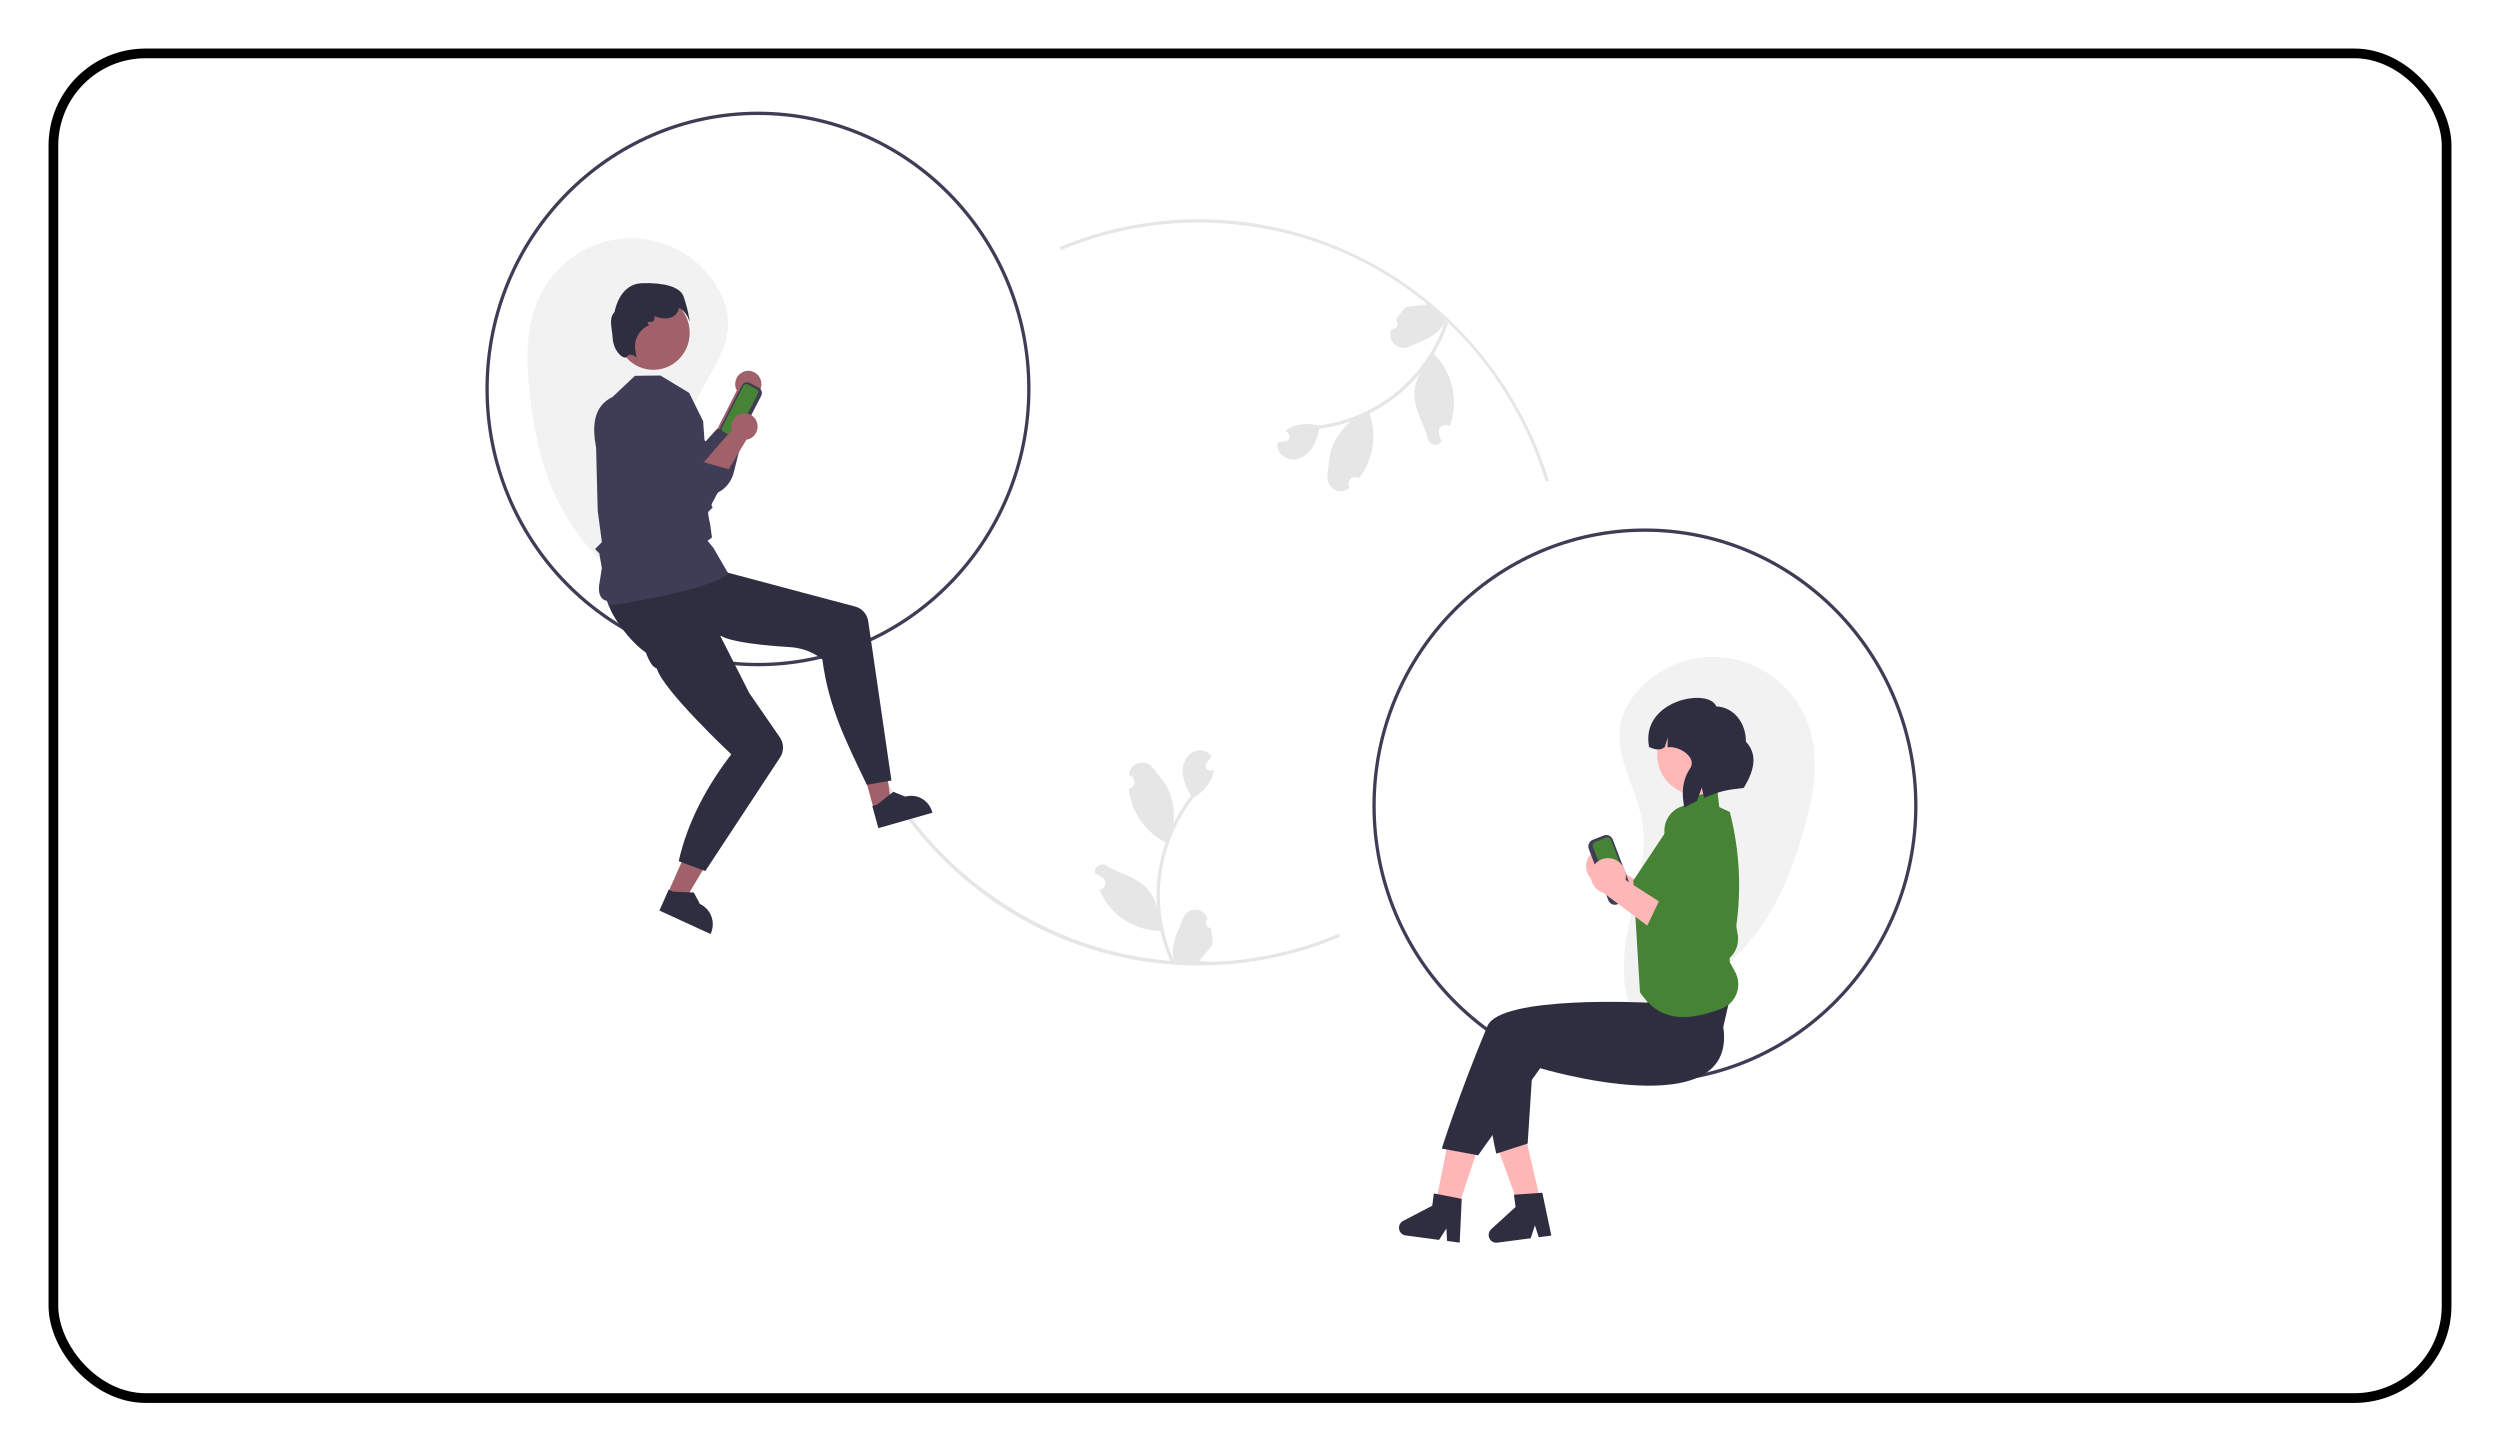 <svg width="515" height="299" viewBox="0 0 515 299" fill="none" xmlns="http://www.w3.org/2000/svg">
<g filter="url(#filter0_d_0_1)">
<rect width="495" height="279" rx="20" fill="white"/>
<rect x="1" y="1" width="493" height="277" rx="19" stroke="black" stroke-width="2"/>
</g>
<g clip-path="url(#clip0_0_1)">
<path d="M138.486 125.53C127.505 120.837 118.702 112.051 113.879 100.97C111.181 94.693 109.864 87.885 109.114 81.077C108.378 74.397 108.228 67.351 111.053 61.275C112.6 57.948 114.968 55.086 117.925 52.967C120.882 50.848 124.329 49.545 127.928 49.185C131.528 48.824 135.158 49.419 138.465 50.91C141.771 52.402 144.642 54.74 146.796 57.696C148.651 60.24 149.955 63.293 149.988 66.46C150.058 73.105 144.807 78.436 142.504 84.654C140.124 91.079 140.981 98.198 141.386 105.052C141.791 111.906 141.534 119.336 137.447 124.8" fill="#F2F2F2"/>
<path d="M335.43 209.543C347.027 206.779 357.147 199.61 363.718 189.502C367.407 183.771 369.822 177.283 371.677 170.697C373.498 164.235 374.801 157.313 373.011 150.843C372.031 147.3 370.166 144.076 367.597 141.485C365.029 138.894 361.844 137.025 358.354 136.058C354.864 135.092 351.187 135.062 347.683 135.972C344.178 136.881 340.964 138.699 338.355 141.248C336.11 143.442 334.324 146.231 333.772 149.349C332.614 155.888 336.917 162.036 338.169 168.557C339.463 175.296 337.45 182.17 335.927 188.859C334.405 195.548 333.44 202.918 336.574 208.999" fill="#F2F2F2"/>
<path d="M246.99 198.874C230.46 198.927 214.378 193.412 201.252 183.188C188.401 173.198 179.012 159.301 174.448 143.514L175.102 143.321C184.332 175.622 213.894 198.182 246.99 198.182C256.885 198.201 266.685 196.211 275.816 192.329L276.078 192.968C266.865 196.885 256.975 198.893 246.99 198.874Z" fill="#E6E6E6"/>
<path d="M318.445 99.251C308.626 67.31 279.911 45.85 246.99 45.85C237.234 45.832 227.571 47.765 218.548 51.54L218.29 50.9C230.359 45.87 243.501 44.101 256.44 45.764C269.38 47.427 281.677 52.466 292.138 60.391C304.869 70.096 314.295 83.612 319.094 99.044L318.445 99.251Z" fill="#E6E6E6"/>
<path d="M338.858 223.108C307.901 223.108 282.716 197.483 282.716 165.984C282.716 134.485 307.901 108.86 338.858 108.86C369.815 108.86 395 134.485 395 165.984C395 197.483 369.815 223.108 338.858 223.108ZM338.858 109.552C308.277 109.552 283.397 134.867 283.397 165.984C283.397 197.101 308.277 222.416 338.858 222.416C369.44 222.416 394.319 197.101 394.319 165.984C394.319 134.867 369.44 109.552 338.858 109.552Z" fill="#3F3D56"/>
<path d="M156.142 137.249C125.185 137.249 100 111.623 100 80.124C100 48.626 125.185 23 156.142 23C187.099 23 212.284 48.626 212.284 80.124C212.284 111.623 187.099 137.249 156.142 137.249ZM156.142 23.692C125.56 23.692 100.681 49.008 100.681 80.124C100.681 111.241 125.56 136.556 156.142 136.556C186.723 136.556 211.603 111.241 211.603 80.124C211.603 49.008 186.723 23.692 156.142 23.692Z" fill="#3F3D56"/>
<path d="M151.777 80.446L146.819 90.243L151.714 93.098C151.714 93.098 155.072 82.093 155.171 81.676C155.678 81.465 156.109 81.103 156.409 80.638C156.709 80.172 156.862 79.625 156.85 79.068C156.837 78.512 156.659 77.972 156.339 77.521C156.018 77.07 155.571 76.729 155.055 76.542C154.54 76.355 153.981 76.332 153.453 76.475C152.924 76.619 152.451 76.922 152.096 77.346C151.74 77.769 151.519 78.292 151.463 78.845C151.406 79.399 151.515 79.957 151.777 80.446Z" fill="#A0616A"/>
<path d="M126.334 81.778C128.546 90.115 136.494 95.41 143.095 101.758C143.908 102.048 144.771 102.163 145.63 102.094C146.489 102.026 147.324 101.775 148.082 101.36C148.841 100.944 149.505 100.372 150.034 99.68C150.562 98.987 150.943 98.191 151.152 97.34L153.377 88.482L147.722 88.328L145.382 90.916L137.811 85.426L126.334 81.778Z" fill="#3F3D56"/>
<path d="M330.512 174.86C331.472 174.924 332.369 175.367 333.014 176.094C333.658 176.821 333.998 177.775 333.961 178.753C333.951 178.952 333.924 179.149 333.882 179.344L344.784 186.332L338.757 189.045L329.328 181.992C328.55 181.751 327.872 181.253 327.401 180.579C326.93 179.904 326.692 179.089 326.723 178.262C326.746 177.792 326.859 177.331 327.057 176.905C327.255 176.479 327.533 176.097 327.876 175.78C328.218 175.464 328.619 175.219 329.055 175.06C329.491 174.901 329.953 174.831 330.415 174.854C330.447 174.856 330.48 174.858 330.512 174.86Z" fill="#FFB6B6"/>
<path d="M341.025 183.156L338.323 188.828L349.006 195.824C349.767 196.326 350.64 196.622 351.544 196.683C352.449 196.745 353.353 196.57 354.173 196.176C355.168 195.691 355.982 194.889 356.492 193.893C357.001 192.896 357.178 191.758 356.997 190.649L353.53 170.512C353.297 169.103 352.543 167.838 351.422 166.978C350.3 166.118 348.898 165.727 347.502 165.887C346.129 166.04 344.872 166.741 344.008 167.837C343.143 168.932 342.742 170.333 342.892 171.729C342.898 171.784 342.905 171.839 342.912 171.893C342.938 172.087 342.975 172.278 343.021 172.468L346.806 186.789L341.025 183.156Z" fill="#468335"/>
<path d="M331.315 185.456L327.292 174.893C327.155 174.531 327.164 174.129 327.318 173.775C327.472 173.42 327.757 173.142 328.112 173.002L330.375 172.11C330.73 171.97 331.126 171.979 331.474 172.136C331.822 172.292 332.096 172.583 332.234 172.944L336.257 183.507C336.394 183.868 336.385 184.271 336.231 184.625C336.077 184.98 335.791 185.258 335.436 185.398L333.174 186.29C332.819 186.43 332.423 186.421 332.075 186.264C331.726 186.108 331.453 185.817 331.315 185.456Z" fill="#3F3D56"/>
<path d="M328.582 173.436C328.391 173.512 328.237 173.662 328.154 173.853C328.071 174.044 328.066 174.26 328.14 174.455L332.163 185.018C332.238 185.212 332.385 185.369 332.573 185.454C332.761 185.538 332.974 185.543 333.165 185.468L335.428 184.576C335.619 184.5 335.773 184.35 335.856 184.159C335.939 183.968 335.944 183.751 335.87 183.556L331.847 172.994C331.772 172.799 331.625 172.642 331.437 172.558C331.249 172.474 331.036 172.469 330.845 172.544L328.582 173.436Z" fill="#468335"/>
<path d="M340.266 207.496H355.544V191.95H340.266V207.496Z" fill="#FFB8B8"/>
<path d="M304.033 237.733L298.198 235.736L294.948 251.897L298.902 253.25L304.033 237.733Z" fill="#FFB6B6"/>
<path d="M314.381 234.659L308.39 236.1L314.024 251.568L318.084 250.591L314.381 234.659Z" fill="#FFB6B6"/>
<path d="M354.996 211.557C358.058 232.329 317.279 220.048 317.279 220.048L304.492 237.996L297.007 236.611C297.007 236.611 300.375 225.837 306.39 211.393C309.062 204.979 339.395 206.546 339.395 206.546L340.025 201.517L357.378 201.171L354.996 211.557Z" fill="#2F2E41"/>
<path d="M315.991 215.592L304.885 215.852C306.666 231.434 308.235 237.649 308.235 237.649L314.7 235.572L315.991 215.592Z" fill="#2F2E41"/>
<path d="M346.268 166.688L349.343 162.665L353.73 162.472L354.168 166.255L356.341 167.275C358.512 175.664 358.847 184.437 357.323 192.973C357.032 193.252 356.819 193.605 356.707 193.995C356.594 194.386 356.586 194.8 356.684 195.195L356.825 195.767L356.811 195.788C356.349 196.53 356.192 197.428 356.375 198.288L357.413 200.164C357.785 200.839 358.009 201.589 358.068 202.36C358.127 203.132 358.02 203.908 357.755 204.633C357.489 205.359 357.072 206.017 356.531 206.561C355.991 207.106 355.34 207.524 354.624 207.787C348.244 210.14 342.262 211.017 337.837 204.413L336.446 181.401L346.268 166.688Z" fill="#468335"/>
<path d="M349.489 163.733C353.969 163.733 357.6 160.039 357.6 155.481C357.6 150.923 353.969 147.228 349.489 147.228C345.01 147.228 341.379 150.923 341.379 155.481C341.379 160.039 345.01 163.733 349.489 163.733Z" fill="#FFB8B8"/>
<path d="M353.561 145.532C356.995 145.599 359.719 148.84 359.645 152.772C362.186 155.47 361.346 158.771 359.223 162.302C355.338 162.761 354.431 162.952 351.025 164.366L350.576 162.232L349.558 165.011C348.693 165.417 347.833 165.863 346.981 166.348C346.368 163.488 346.52 160.708 348.167 158.287C349.63 156.136 346.069 153.582 343.523 153.943L343.56 151.968L342.921 153.931C341.928 154.674 340.83 154.405 339.704 153.869C337.878 144.213 352.014 141.572 353.561 145.532Z" fill="#2F2E41"/>
<path d="M300.699 255.984L298.1 255.638L297.956 253.079L296.447 255.418L289.552 254.502C289.222 254.458 288.914 254.308 288.673 254.073C288.432 253.839 288.272 253.532 288.215 253.198C288.157 252.863 288.207 252.52 288.355 252.216C288.504 251.912 288.744 251.665 289.041 251.51L295.043 248.373L295.368 245.848L301.114 246.969L300.699 255.984Z" fill="#2F2E41"/>
<path d="M319.575 254.527L316.975 254.867L316.195 252.43L315.322 255.084L308.425 255.987C308.095 256.03 307.759 255.965 307.468 255.8C307.176 255.636 306.944 255.381 306.805 255.073C306.666 254.764 306.628 254.419 306.695 254.087C306.763 253.755 306.933 253.453 307.181 253.227L312.199 248.635L311.88 246.11L317.717 245.703L319.575 254.527Z" fill="#2F2E41"/>
<path d="M331.49 176.791C332.45 176.855 333.348 177.298 333.992 178.025C334.636 178.752 334.976 179.706 334.94 180.684C334.929 180.883 334.902 181.08 334.86 181.275L345.762 188.263L339.735 190.976L330.306 183.923C329.528 183.681 328.85 183.184 328.379 182.51C327.908 181.835 327.67 181.02 327.702 180.193C327.724 179.723 327.837 179.262 328.035 178.836C328.233 178.41 328.511 178.028 328.854 177.711C329.196 177.395 329.597 177.15 330.033 176.991C330.469 176.832 330.931 176.762 331.393 176.785C331.425 176.787 331.458 176.789 331.49 176.791Z" fill="#FFB6B6"/>
<path d="M342.003 185.087L339.301 190.759L349.984 197.754C350.745 198.256 351.618 198.552 352.523 198.614C353.427 198.675 354.331 198.501 355.151 198.106C356.147 197.621 356.961 196.82 357.47 195.823C357.979 194.827 358.156 193.688 357.975 192.58L354.508 172.443C354.275 171.034 353.521 169.769 352.4 168.909C351.278 168.048 349.876 167.658 348.48 167.817C347.8 167.893 347.142 168.104 346.543 168.439C345.943 168.773 345.414 169.225 344.986 169.767C344.558 170.31 344.239 170.933 344.047 171.601C343.856 172.269 343.796 172.968 343.87 173.66C343.876 173.715 343.883 173.769 343.89 173.824C343.916 174.017 343.953 174.209 343.999 174.399L347.784 188.72L342.003 185.087Z" fill="#468335"/>
<path d="M137.569 183.993L140.996 185.565L148.59 172.864L143.532 170.543L137.569 183.993Z" fill="#A0616A"/>
<path d="M135.836 187.574L146.374 192.412L146.434 192.276C146.925 191.169 146.963 189.909 146.541 188.774C146.119 187.638 145.271 186.719 144.183 186.22L142.916 183.85L138.666 183.687L137.746 183.265L135.836 187.574Z" fill="#2F2E41"/>
<path d="M180.014 166.72L183.633 165.686L181.436 150.988L176.094 152.514L180.014 166.72Z" fill="#A0616A"/>
<path d="M180.946 170.598L192.077 167.419L192.037 167.276C191.715 166.107 190.949 165.116 189.908 164.521C188.868 163.927 187.638 163.777 186.489 164.105L184.022 163.116L180.662 165.769L179.69 166.047L180.946 170.598Z" fill="#2F2E41"/>
<path d="M125.233 123.773C125.325 126.498 131.02 133.849 134.016 134.903C134.525 135.082 134.822 135.181 134.822 135.181L135.865 134.86L148.489 130.974C150.7 132.297 157.294 132.97 162.705 133.306C167.011 133.573 169.412 135.864 169.412 135.864C170.682 145.696 174.345 152.863 178.569 161.672L183.638 160.775L178.849 127.962C178.746 127.254 178.44 126.592 177.97 126.058C177.5 125.525 176.886 125.144 176.205 124.963L141.756 115.794C141.756 115.794 139.856 115.444 135.849 117.411C129.253 120.649 125.167 121.791 125.233 123.773Z" fill="#2F2E41"/>
<path d="M131.815 123.246C130.66 125.706 132.372 134.903 134.55 137.246L135.128 137.646L135.323 137.749C136.629 142.245 150.647 155.395 150.647 155.395C145.912 161.532 141.692 169.02 139.81 177.409L145.285 179.445L160.696 156.035C161.1 155.421 161.312 154.698 161.304 153.96C161.296 153.222 161.069 152.504 160.652 151.9L154.365 142.787L144.12 122.596C136.799 122.366 132.657 121.457 131.815 123.246Z" fill="#2F2E41"/>
<path d="M125.439 124.844C125.422 124.844 125.02 123.775 125.012 123.773C124.876 123.734 123.029 123.549 123.444 120.437L123.976 117.013L123.457 113.989L122.584 113.101L123.987 111.674L123.127 105.201L122.797 92.242C121.969 87.79 122.185 83.719 126.198 81.758L130.798 77.417L136.032 77.352L141.971 80.934L144.848 86.771L145.964 102.588L146.797 104.567L146.726 104.633C146.72 104.638 146.165 105.148 145.916 105.429C145.795 105.604 146.022 106.907 146.302 108.014L146.661 110.747L145.756 111.404L146.932 112.817L150.138 118.331L149.946 118.282C149.729 118.227 147.713 121.306 125.587 124.73C125.485 124.746 125.481 124.844 125.439 124.844Z" fill="#3F3D56"/>
<path d="M150.775 90.612L148.943 89.639C148.656 89.486 148.44 89.224 148.343 88.909C148.245 88.594 148.275 88.253 148.425 87.96L152.81 79.408C152.96 79.116 153.219 78.896 153.528 78.797C153.837 78.698 154.173 78.728 154.461 78.881L156.292 79.853C156.58 80.006 156.796 80.269 156.893 80.584C156.99 80.898 156.961 81.24 156.811 81.532L152.425 90.084C152.275 90.376 152.017 90.596 151.707 90.695C151.398 90.794 151.063 90.764 150.775 90.612Z" fill="#3F3D56"/>
<path d="M154.023 79.203C153.867 79.121 153.687 79.105 153.52 79.158C153.353 79.211 153.214 79.33 153.133 79.487L148.748 88.039C148.667 88.197 148.651 88.381 148.703 88.55C148.756 88.72 148.872 88.862 149.027 88.944L150.859 89.916C151.014 89.999 151.195 90.015 151.361 89.961C151.528 89.908 151.667 89.79 151.748 89.632L156.134 81.081C156.214 80.923 156.23 80.739 156.178 80.569C156.125 80.4 156.009 80.258 155.854 80.175L154.023 79.203Z" fill="#468335"/>
<path d="M134.594 76.185C138.728 76.185 142.079 72.775 142.079 68.57C142.079 64.364 138.728 60.955 134.594 60.955C130.461 60.955 127.11 64.364 127.11 68.57C127.11 72.775 130.461 76.185 134.594 76.185Z" fill="#A0616A"/>
<path d="M130.913 73.475C130.585 73.209 130.176 73.069 129.757 73.079C129.627 73.101 129.503 73.151 129.393 73.225C129.283 73.299 129.19 73.396 129.12 73.51C129.081 73.559 129.031 73.599 128.973 73.624C128.915 73.648 128.852 73.658 128.79 73.652C127.992 73.682 126.289 72.175 126.173 69.266C126.118 67.884 125.305 65.545 126.599 64.278C126.686 63.767 127.696 58.483 132.251 58.337C136.914 58.186 140.018 59.139 140.763 60.948C141.281 62.383 141.675 63.862 141.94 65.368L142.096 66.263L141.731 65.433C141.724 65.417 141.058 63.932 139.822 63.437C139.802 63.678 139.741 63.915 139.643 64.136C139.24 65.025 138.224 65.605 137.054 65.614C136.245 65.589 135.448 65.415 134.701 65.1C134.786 65.224 134.833 65.37 134.838 65.521C134.842 65.672 134.804 65.822 134.727 65.951C134.65 66.08 134.539 66.184 134.405 66.251C134.271 66.317 134.122 66.342 133.974 66.324L133.758 66.296C133.69 66.288 133.621 66.303 133.563 66.341C133.505 66.379 133.462 66.436 133.442 66.502C133.421 66.569 133.423 66.641 133.449 66.706C133.475 66.771 133.523 66.824 133.583 66.857L133.774 66.961L133.542 67.074C132.612 67.497 131.845 68.221 131.362 69.134C130.879 70.046 130.707 71.096 130.873 72.119L131.142 73.662L130.913 73.475Z" fill="#2F2E41"/>
<path d="M249.409 191.146C249.204 191.156 249.002 191.101 248.828 190.99C248.655 190.878 248.52 190.715 248.441 190.523C248.362 190.331 248.343 190.118 248.387 189.914C248.43 189.711 248.534 189.526 248.685 189.384L248.753 189.107C248.744 189.085 248.735 189.063 248.726 189.041C248.52 188.545 248.174 188.123 247.733 187.826C247.291 187.53 246.774 187.373 246.245 187.375C245.716 187.377 245.199 187.538 244.76 187.837C244.321 188.137 243.979 188.562 243.776 189.059C242.966 191.043 241.936 193.031 241.682 195.128C241.57 196.056 241.617 196.996 241.821 197.906C239.92 193.686 238.932 189.099 238.926 184.456C238.926 183.291 238.989 182.127 239.117 180.969C239.222 180.02 239.368 179.077 239.555 178.142C240.574 173.065 242.762 168.306 245.939 164.257C247.477 163.403 248.721 162.09 249.503 160.495C249.786 159.922 249.986 159.31 250.097 158.678C249.924 158.701 249.748 158.716 249.574 158.727C249.52 158.73 249.463 158.733 249.409 158.736L249.389 158.737C249.198 158.745 249.009 158.698 248.844 158.6C248.68 158.502 248.546 158.357 248.46 158.184C248.374 158.01 248.34 157.815 248.36 157.622C248.38 157.429 248.455 157.246 248.576 157.096C248.651 157.002 248.725 156.908 248.8 156.814C248.914 156.67 249.031 156.528 249.145 156.383C249.158 156.369 249.17 156.355 249.182 156.34C249.312 156.175 249.443 156.013 249.574 155.848C249.335 155.471 249.014 155.155 248.636 154.925C247.324 154.143 245.516 154.684 244.569 155.891C243.619 157.098 243.439 158.791 243.769 160.298C244.094 161.581 244.63 162.799 245.356 163.898C245.285 163.991 245.211 164.081 245.14 164.173C243.84 165.874 242.708 167.7 241.758 169.625C241.989 167.468 241.713 165.286 240.954 163.259C240.184 161.369 238.741 159.778 237.471 158.144C235.944 156.182 232.815 157.039 232.546 159.526C232.543 159.55 232.541 159.574 232.538 159.598C232.727 159.706 232.912 159.821 233.092 159.943C233.32 160.097 233.496 160.318 233.597 160.576C233.699 160.834 233.722 161.117 233.663 161.388C233.604 161.659 233.466 161.906 233.266 162.096C233.067 162.286 232.816 162.411 232.546 162.453L232.518 162.457C232.586 163.149 232.704 163.835 232.874 164.509C233.365 166.39 234.232 168.147 235.422 169.671C236.612 171.195 238.098 172.452 239.788 173.364C239.899 173.422 240.007 173.48 240.118 173.535C239.164 176.286 238.565 179.152 238.337 182.06C238.208 183.776 238.216 185.499 238.36 187.214L238.352 187.153C237.987 185.246 236.988 183.526 235.522 182.283C233.344 180.462 230.267 179.792 227.918 178.329C227.668 178.166 227.378 178.079 227.081 178.078C226.785 178.077 226.494 178.163 226.243 178.325C225.993 178.487 225.793 178.718 225.668 178.992C225.542 179.265 225.496 179.57 225.535 179.869C225.538 179.89 225.542 179.912 225.545 179.933C225.895 180.078 226.236 180.245 226.566 180.434C226.755 180.542 226.939 180.657 227.12 180.779C227.347 180.933 227.523 181.153 227.625 181.411C227.727 181.669 227.749 181.952 227.69 182.224C227.631 182.495 227.493 182.742 227.294 182.932C227.095 183.122 226.843 183.246 226.574 183.288L226.546 183.293C226.526 183.296 226.509 183.298 226.489 183.301C227.087 184.755 227.927 186.093 228.972 187.257C230.262 188.666 231.822 189.792 233.555 190.566C235.288 191.339 237.158 191.745 239.051 191.757H239.054C239.568 194.029 240.312 196.24 241.275 198.355H249.21C249.238 198.265 249.264 198.173 249.29 198.083C248.555 198.13 247.818 198.085 247.094 197.95C247.683 197.215 248.271 196.474 248.86 195.739C248.873 195.725 248.886 195.711 248.897 195.696C249.196 195.319 249.497 194.946 249.796 194.57L249.796 194.569C249.812 193.416 249.682 192.266 249.409 191.146Z" fill="#E6E6E6"/>
<path d="M287.551 65.953C287.704 66.092 287.811 66.275 287.859 66.478C287.906 66.68 287.892 66.893 287.816 67.087C287.741 67.281 287.609 67.446 287.438 67.561C287.267 67.676 287.065 67.735 286.861 67.73L286.622 67.879C286.613 67.901 286.604 67.924 286.595 67.946C286.403 68.448 286.361 68.995 286.474 69.521C286.586 70.047 286.849 70.527 287.229 70.901C287.61 71.275 288.09 71.527 288.61 71.624C289.13 71.722 289.667 71.66 290.153 71.448C292.094 70.602 294.195 69.911 295.816 68.589C296.532 68.004 297.143 67.298 297.622 66.501C296.088 70.873 293.649 74.86 290.469 78.189C289.67 79.024 288.826 79.812 287.94 80.551C287.214 81.156 286.463 81.727 285.687 82.264C281.475 85.176 276.644 87.03 271.591 87.673C269.904 87.192 268.112 87.249 266.458 87.837C265.862 88.046 265.299 88.342 264.786 88.716C264.926 88.823 265.062 88.937 265.194 89.052C265.235 89.089 265.278 89.127 265.318 89.163L265.334 89.177C265.476 89.306 265.579 89.475 265.63 89.662C265.68 89.849 265.677 90.047 265.619 90.232C265.562 90.418 265.453 90.582 265.306 90.706C265.159 90.829 264.98 90.907 264.79 90.93C264.672 90.944 264.554 90.958 264.436 90.972C264.255 90.994 264.075 91.013 263.894 91.036C263.875 91.036 263.856 91.038 263.838 91.041C263.631 91.066 263.426 91.089 263.219 91.114C263.131 91.554 263.145 92.008 263.258 92.442C263.661 93.933 265.328 94.83 266.834 94.638C268.342 94.448 269.631 93.363 270.429 92.049C271.077 90.9 271.527 89.647 271.762 88.344C271.876 88.329 271.991 88.317 272.105 88.301C274.203 88.006 276.266 87.503 278.267 86.799C276.622 88.179 275.323 89.938 274.476 91.929C273.731 93.829 273.673 95.993 273.462 98.065C273.209 100.554 276.038 102.163 277.937 100.573C277.955 100.558 277.973 100.542 277.992 100.527C277.931 100.315 277.877 100.102 277.831 99.886C277.775 99.615 277.8 99.332 277.904 99.075C278.008 98.818 278.186 98.599 278.414 98.446C278.643 98.294 278.911 98.216 279.184 98.221C279.457 98.227 279.722 98.316 279.944 98.477L279.967 98.494C280.394 97.95 280.779 97.375 281.12 96.772C282.059 95.076 282.643 93.202 282.836 91.265C283.029 89.329 282.827 87.373 282.243 85.52C282.203 85.4 282.165 85.282 282.124 85.164C284.694 83.871 287.089 82.244 289.247 80.323C290.516 79.186 291.693 77.946 292.766 76.616L292.73 76.666C291.683 78.29 291.219 80.231 291.416 82.163C291.727 85.013 293.47 87.678 294.149 90.394C294.216 90.689 294.364 90.957 294.576 91.168C294.788 91.379 295.055 91.525 295.345 91.587C295.636 91.648 295.938 91.625 296.215 91.518C296.493 91.411 296.734 91.226 296.912 90.984C296.924 90.966 296.936 90.949 296.949 90.931C296.797 90.579 296.668 90.217 296.561 89.847C296.5 89.636 296.447 89.422 296.401 89.207C296.344 88.935 296.369 88.652 296.473 88.395C296.577 88.138 296.755 87.919 296.984 87.767C297.212 87.615 297.48 87.536 297.753 87.541C298.026 87.547 298.291 87.636 298.514 87.798L298.536 87.814C298.553 87.826 298.567 87.836 298.583 87.848C299.152 86.382 299.468 84.828 299.519 83.252C299.561 81.327 299.216 79.413 298.506 77.628C297.796 75.843 296.734 74.225 295.387 72.872L295.385 72.87C296.576 70.878 297.559 68.766 298.32 66.567L292.638 60.932C292.556 60.976 292.474 61.024 292.394 61.07C292.953 61.558 293.45 62.114 293.875 62.725C292.95 62.833 292.02 62.946 291.094 63.054C291.075 63.054 291.056 63.056 291.038 63.059C290.566 63.116 290.094 63.169 289.622 63.227L289.622 63.227C288.819 64.041 288.123 64.958 287.551 65.953Z" fill="#E6E6E6"/>
<path d="M150.753 88.552L143.598 96.824L147.661 100.808C147.661 100.808 153.555 90.968 153.751 90.587C154.292 90.509 154.798 90.265 155.2 89.887C155.602 89.51 155.882 89.018 156.003 88.475C156.125 87.932 156.081 87.365 155.878 86.848C155.676 86.331 155.324 85.889 154.868 85.58C154.413 85.271 153.877 85.11 153.33 85.118C152.783 85.126 152.251 85.303 151.805 85.625C151.359 85.947 151.02 86.399 150.832 86.922C150.644 87.445 150.617 88.013 150.753 88.552Z" fill="#A0616A"/>
<path d="M125.759 83.534C125.906 92.168 132.347 99.275 137.227 107.069C137.946 107.552 138.756 107.877 139.605 108.023C140.455 108.17 141.325 108.134 142.16 107.919C142.995 107.704 143.776 107.314 144.455 106.774C145.133 106.234 145.694 105.556 146.1 104.783L150.38 96.743L144.933 95.191L142.043 97.121L136.015 89.918L125.759 83.534Z" fill="#3F3D56"/>
</g>
<defs>
<filter id="filter0_d_0_1" x="0" y="0" width="515" height="299" filterUnits="userSpaceOnUse" color-interpolation-filters="sRGB">
<feFlood flood-opacity="0" result="BackgroundImageFix"/>
<feColorMatrix in="SourceAlpha" type="matrix" values="0 0 0 0 0 0 0 0 0 0 0 0 0 0 0 0 0 0 127 0" result="hardAlpha"/>
<feOffset dx="10" dy="10"/>
<feGaussianBlur stdDeviation="5"/>
<feComposite in2="hardAlpha" operator="out"/>
<feColorMatrix type="matrix" values="0 0 0 0 0 0 0 0 0 0 0 0 0 0 0 0 0 0 0.15 0"/>
<feBlend mode="normal" in2="BackgroundImageFix" result="effect1_dropShadow_0_1"/>
<feBlend mode="normal" in="SourceGraphic" in2="effect1_dropShadow_0_1" result="shape"/>
</filter>
<clipPath id="clip0_0_1">
<rect width="295" height="233" fill="white" transform="translate(100 23)"/>
</clipPath>
</defs>
</svg>
